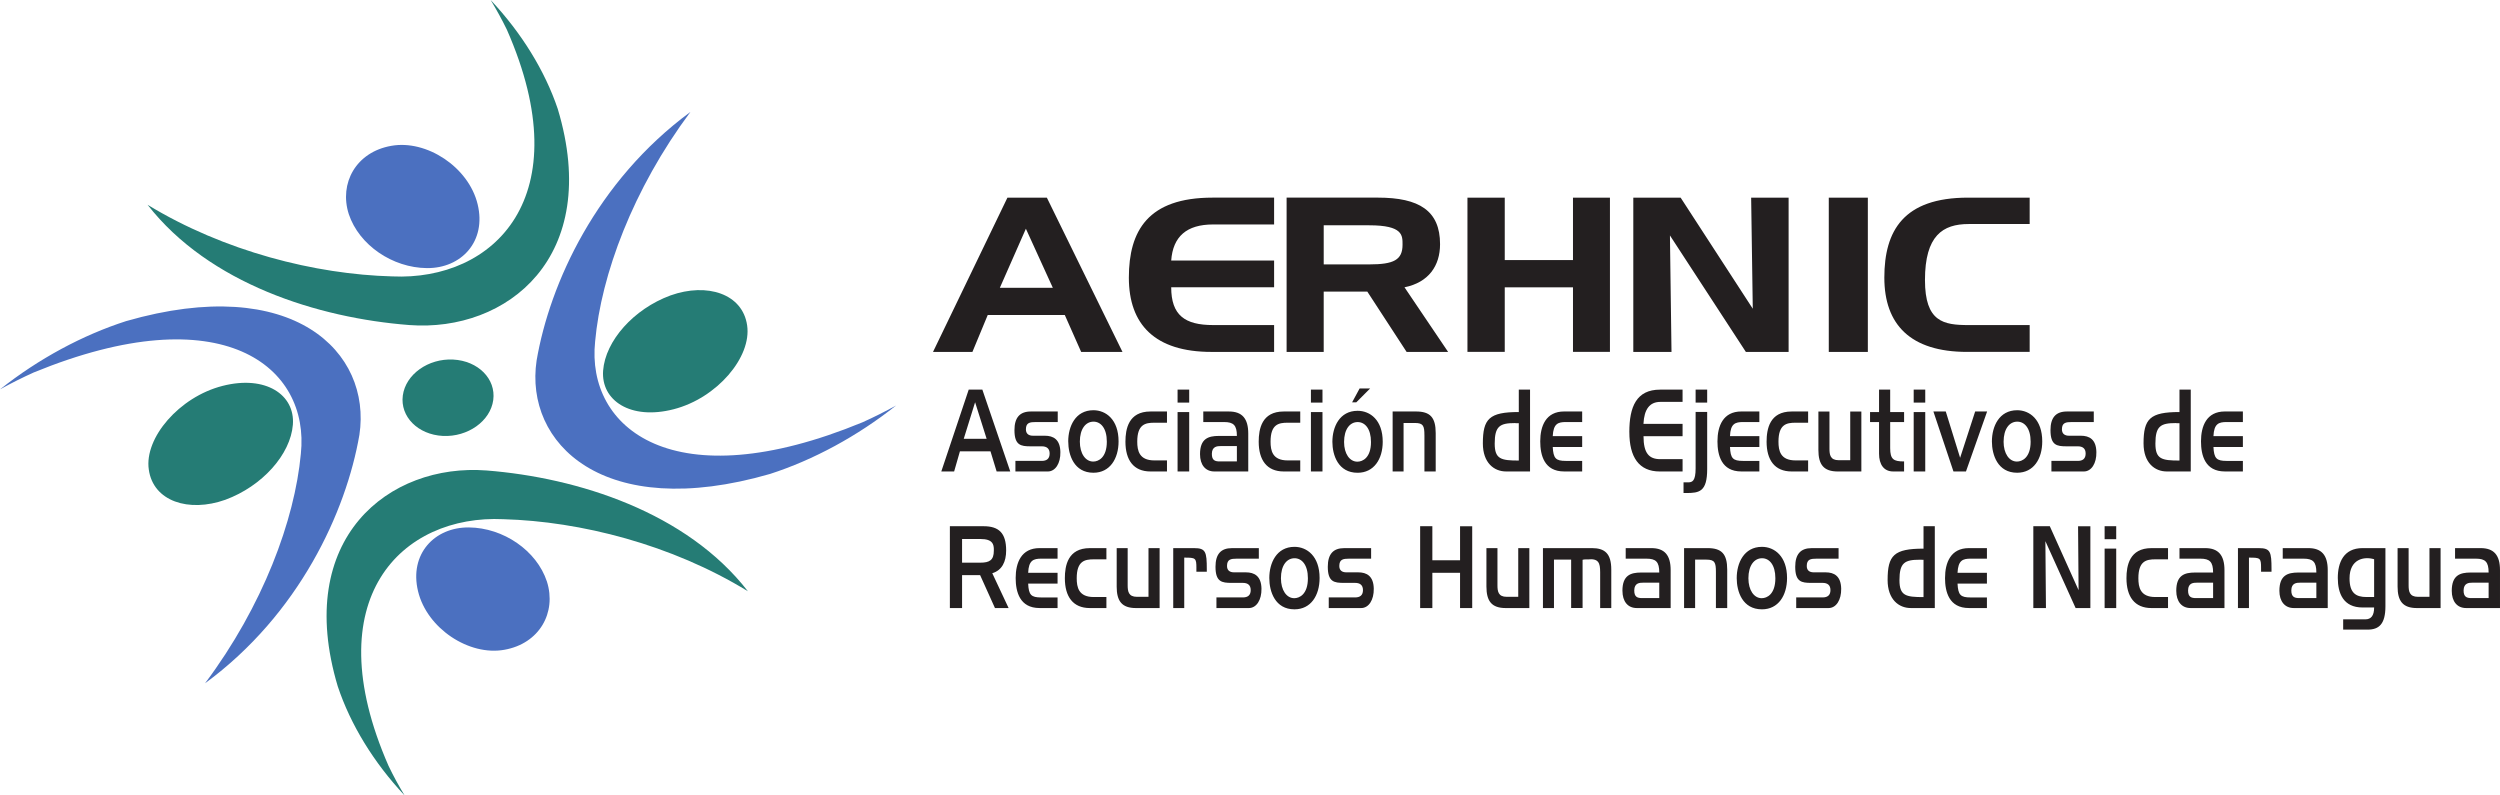 <svg xmlns="http://www.w3.org/2000/svg" width="400" height="127.277"><path d="M78.502 0c.953 1.566 1.82 3.156 2.593 4.738C92.92 31.596 78.97 44.97 62.76 44.224c-12.296-.324-26.904-4-39.15-11.46 9.836 12.624 27.28 18.116 41.87 19.244 15.615 1.18 30.91-10.866 23.76-34.583C87.18 11.32 83.442 5.25 78.5 0" fill="#257c75"/><path d="M76.42 32.675c1.452 5.953-2.614 10.27-8.11 10.222-5.52-.05-10.85-3.683-12.503-8.632-1.586-4.945 1.164-9.945 6.793-10.93 5.632-1.02 12.382 3.387 13.82 9.34M143.385 64.873c-1.792.984-3.585 1.89-5.386 2.695-30.26 12.483-44.252.96-42.776-12.953.96-10.608 6.016-24.326 15.246-36.708-15.035 11.07-22.51 27.46-24.612 39.775-1.97 13.198 10.593 25.896 37.357 18.147 6.953-2.25 13.972-6.04 20.17-10.957" fill="#4b70c0"/><path d="M107.78 65.48c-6.92 1.784-11.63-1.42-11.283-6.172.36-4.78 4.894-9.875 10.784-12.04 5.872-2.092 11.544-.26 12.262 4.798.746 5.078-4.84 11.64-11.76 13.413M64.74 127.277c-.95-1.562-1.818-3.16-2.575-4.742-11.777-26.87 2.203-40.243 18.405-39.462 12.288.344 26.893 4.04 39.095 11.53-9.8-12.65-27.213-18.174-41.802-19.326-15.605-1.2-30.928 10.83-23.82 34.544 2.048 6.134 5.75 12.184 10.696 17.457" fill="#257c75"/><path d="M66.886 94.595c-1.433-5.945 2.637-10.26 8.14-10.206 5.512.05 10.844 3.697 12.48 8.658 1.574 4.945-1.183 9.933-6.82 10.92-5.628 1.017-12.37-3.405-13.8-9.373M0 62.298c1.78-.984 3.582-1.883 5.386-2.7 30.28-12.428 44.248-.882 42.748 13.028-.988 10.612-6.062 24.33-15.327 36.7 15.057-11.042 22.572-27.44 24.697-39.75 1.992-13.203-10.546-25.913-37.322-18.2C13.23 53.612 6.202 57.385 0 62.3" fill="#4b70c0"/><path d="M35.597 61.745c6.925-1.777 11.632 1.43 11.264 6.195-.37 4.777-4.908 9.855-10.806 12.023-5.863 2.085-11.543.246-12.246-4.828-.746-5.058 4.867-11.624 11.79-13.39M78.92 64.003c-.456 3.38-4.077 5.94-8.06 5.746-3.985-.204-6.864-3.09-6.41-6.47.456-3.386 4.077-5.956 8.06-5.75 3.985.204 6.864 3.094 6.41 6.473" fill="#257c75"/><path d="M168.45 46.044l-4.308-9.448-4.164 9.448h8.472zm-19.167 10.262l11.906-24.683h6.307l12.1 24.683h-6.612l-2.617-5.906h-12.33l-2.45 5.906h-6.305zM203.856 35.913h-9.765c-4.217 0-6.42 1.922-6.698 5.77h16.464v4.284h-16.464c0 4.46 2.168 6.043 6.7 6.043h9.764v4.297h-10.01c-9.067 0-13.23-4.387-13.23-11.88 0-7.514 3.066-12.806 13.393-12.806h9.846v4.293zM211.794 36.047v6.257h7.29c3.94 0 5.323-.722 5.323-3.163 0-1.468.085-3.093-5.324-3.093h-7.29zm-5.937 20.26V31.62h14.612c6.608 0 9.94 2.095 9.94 7.446 0 3.45-1.812 6.117-5.69 6.902l6.98 10.34h-6.64l-6.286-9.648h-6.98v9.647h-5.937zM234.792 31.622h5.968v9.992h10.917v-9.992h5.914v24.682h-5.913V45.97H240.76v10.334h-5.968V31.622zM261.328 56.305V31.623h7.574l11.542 17.773-.26-17.773h5.994v24.682h-6.84L267.19 37.67l.25 18.635h-6.11zM298.855 56.307h-6.25V31.625h6.25v24.682zM324.748 35.845h-9.77c-4.136 0-6.983 1.85-6.983 8.96 0 6.695 2.96 7.207 6.984 7.207h9.768v4.292h-10.02c-9.065 0-13.233-4.386-13.233-11.878 0-7.515 3.07-12.804 13.398-12.804h9.855v4.223zM154.2 70.205h3.66l-1.844-5.847-1.816 5.847zm4.277 2.008h-4.89l-.926 3.223h-2.054l4.387-13.097h2.183l4.465 13.096h-2.18l-.983-3.223zM162.466 75.435v-1.692h4.222c.777 0 1.254-.343 1.254-1.183 0-.8-.477-1.148-1.254-1.148h-1.81c-1.545 0-2.565-.164-2.565-2.59 0-2 .852-2.984 2.625-2.984h4.3v1.69h-3.523c-.925 0-1.57.09-1.57 1.165 0 .734.47 1.023 1.14 1.023h1.895c1.348 0 2.45.582 2.48 2.62.036 1.79-.793 3.1-2.015 3.1h-5.18zM172.776 70.667c0 1.906.898 3.183 2.144 3.183.836 0 2.172-.63 2.172-3.183 0-2.153-.97-3.203-2.13-3.203-1.253 0-2.186 1.156-2.186 3.203m-1.86-.043c0-2.375 1.13-4.988 4.032-4.988 1.996 0 4.023 1.492 4.023 4.988 0 2.804-1.413 5.015-4.022 5.015-3.102 0-4.03-2.845-4.03-5.016M180.07 70.667c0-2.012.48-4.828 4-4.828h2.647v1.796h-2.023c-1.445 0-2.734.257-2.734 3.03 0 1.434.308 3 2.734 3h2.023v1.77h-2.648c-2.716 0-4-1.844-4-4.77M188.412 65.927h1.86v9.51h-1.86v-9.51zm0-3.586h1.86v2.08h-1.86v-2.08zM195.304 71.373c-.523 0-1.39.04-1.406 1.222-.016 1.07.516 1.234 1.254 1.234h2.75v-2.457h-2.598zm-3.3 1.292c0-2.472 1.312-2.917 3.003-2.917h2.895c0-1.71-.54-2.22-2.043-2.22h-3.333v-1.69h4.1c2.114 0 3.095 1.125 3.095 3.53v6.067H194.3c-1.433 0-2.296-1.055-2.296-2.77M201.392 70.667c0-2.012.48-4.828 4.004-4.828h2.644v1.796h-2.027c-1.437 0-2.723.257-2.723 3.03 0 1.434.3 3 2.723 3h2.027v1.77h-2.644c-2.715 0-4.004-1.844-4.004-4.77M209.747 65.927h1.85v9.51h-1.85v-9.51zm0-3.586h1.85v2.08h-1.85v-2.08zM216.337 64.373l1.2-2.215h1.68l-2.212 2.215h-.668zm-1.285 6.347c0 1.875.887 3.148 2.133 3.148.832 0 2.172-.62 2.172-3.148 0-2.14-.965-3.19-2.133-3.19-1.25 0-2.172 1.155-2.172 3.19m-1.87-.04c0-2.35 1.136-4.952 4.034-4.952 2 0 4.02 1.473 4.02 4.953 0 2.77-1.407 4.962-4.02 4.962-3.11 0-4.035-2.816-4.035-4.96M227.906 69.637c0-1.492-.18-1.96-1.515-1.96h-1.82v7.757h-1.75v-9.597h3.735c2.258 0 3.156.93 3.156 3.464v6.134h-1.804v-5.797zM242.386 67.692c-2.41 0-3.234.496-3.234 3.28 0 2.497 1.02 2.715 3.855 2.715v-5.972c-.395 0-.527 0-.62-.023m-5.13 3.25c0-3.934 1.012-5.016 5.75-5.016V62.34h1.8v13.093h-3.847c-1.894 0-3.703-1.363-3.703-4.492M246.437 70.625c0-2.453.898-4.79 3.824-4.79h2.887v1.692h-2.6c-1.26 0-2.01.247-2.11 2.258h4.71v1.73h-4.71c.1 1.825.48 2.23 2.093 2.23h2.617v1.688h-2.886c-3.183 0-3.823-2.61-3.823-4.808M260.692 69.126c0-4.04 1.132-6.785 4.925-6.785h3.594v1.962h-3.562c-1.683 0-2.585 1.156-2.695 3.515h6.258v1.97h-6.25c0 2.73.884 3.678 2.688 3.678h3.563v1.97h-3.648c-3.343 0-4.87-2.298-4.87-6.31M271.298 62.34h1.85v2.08h-1.85v-2.08zm-1.933 16.543v-1.707h.75c.675 0 1.183-.25 1.183-2.218v-9.054h1.85v9.163c0 3.625-1.272 3.816-3.354 3.816h-.43zM274.794 70.625c0-2.453.898-4.79 3.82-4.79h2.883v1.692H278.9c-1.26 0-2.024.247-2.102 2.258h4.7v1.73h-4.7c.078 1.825.468 2.23 2.082 2.23h2.617v1.688h-2.883c-3.187 0-3.82-2.61-3.82-4.808M282.655 70.667c0-2.012.485-4.828 4.008-4.828h2.636v1.796h-2.024c-1.437 0-2.72.257-2.72 3.03 0 1.434.298 3 2.72 3h2.023v1.77h-2.637c-2.72 0-4.008-1.844-4.008-4.77M290.944 71.975V65.84h1.77v5.932c0 .98.116 1.863 1.49 1.863h1.833V65.84h1.78v9.596h-3.768c-2.266 0-3.106-1.102-3.106-3.46M300.648 72.56v-5.032h-1.44v-1.602h1.44V62.34h1.78v3.586h2.227v1.602h-2.226v4.17c0 1.81.558 2.13 2.175 2.13h.05v1.606h-1.738c-1.476 0-2.27-1.078-2.27-2.875M306.19 65.927h1.85v9.51h-1.85v-9.51zm0-3.586h1.85v2.08h-1.85v-2.08zM312.553 75.435l-3.21-9.597h1.98l2.296 7.41 2.406-7.41h1.913l-3.383 9.597h-2.004zM320.575 70.667c0 1.906.898 3.183 2.136 3.183.83 0 2.19-.63 2.19-3.183 0-2.153-.974-3.203-2.134-3.203-1.265 0-2.19 1.156-2.19 3.203m-1.872-.043c0-2.375 1.14-4.988 4.04-4.988 2.002 0 4.014 1.492 4.014 4.988 0 2.804-1.394 5.015-4.015 5.015-3.11 0-4.04-2.845-4.04-5.016M328.227 75.435v-1.692h4.23c.77 0 1.246-.343 1.246-1.183 0-.8-.477-1.148-1.246-1.148h-1.812c-1.55 0-2.567-.164-2.567-2.59 0-2 .848-2.984 2.63-2.984h4.296v1.69h-3.527c-.926 0-1.57.09-1.57 1.165 0 .734.48 1.023 1.14 1.023h1.894c1.35 0 2.45.582 2.478 2.62.04 1.79-.785 3.1-2.012 3.1h-5.18zM348.107 67.692c-2.417 0-3.242.496-3.242 3.28 0 2.497 1.012 2.715 3.852 2.715v-5.972c-.383 0-.516 0-.61-.023m-5.14 3.25c0-3.934 1.016-5.016 5.75-5.016V62.34h1.804v13.093h-3.85c-1.894 0-3.703-1.363-3.703-4.492M352.158 70.625c0-2.453.887-4.79 3.82-4.79h2.883v1.692h-2.6c-1.254 0-2.02.247-2.11 2.258h4.71v1.73h-4.71c.09 1.825.49 2.23 2.094 2.23h2.617v1.688h-2.88c-3.19 0-3.822-2.61-3.822-4.808M158.73 86.836c-.3-.382-.854-.597-1.886-.597h-2.913v3.788h2.914c1.504 0 2.168-.414 2.168-1.918v-.313c-.015-.343-.07-.69-.28-.96m-1.915 5.183h-2.886v5.27h-1.952V84.195h5.394c2.45 0 3.61 1.094 3.61 3.88 0 1.803-.66 3.17-2.22 3.64l2.613 5.573h-2.183l-2.375-5.27zM162.507 92.478c0-2.45.9-4.78 3.82-4.78h2.883v1.686h-2.59c-1.26 0-2.03.246-2.113 2.262h4.703v1.726h-4.703c.082 1.824.48 2.22 2.09 2.22h2.613v1.694h-2.883c-3.175 0-3.82-2.605-3.82-4.808M170.377 92.516c0-2.004.476-4.816 4-4.816h2.648v1.793h-2.03c-1.44 0-2.72.262-2.72 3.023 0 1.438.297 3.008 2.72 3.008h2.03v1.765h-2.648c-2.715 0-4-1.844-4-4.774M178.67 93.832V87.7h1.757v5.93c0 .98.12 1.862 1.488 1.862h1.844V87.7h1.78v9.59h-3.766c-2.28 0-3.105-1.107-3.105-3.458M191.425 90.883c0-1.617-.125-1.664-1.946-1.664v8.07h-1.762V87.7h3.347c1.852 0 2.024.594 2.024 3.363v.414h-1.665v-.594zM194.63 97.288v-1.7h4.233c.77 0 1.25-.34 1.25-1.17 0-.81-.48-1.157-1.25-1.157h-1.81c-1.553 0-2.573-.15-2.573-2.577 0-2.015.848-2.984 2.633-2.984h4.3v1.686h-3.53c-.922 0-1.56.09-1.56 1.168 0 .73.466 1.02 1.138 1.02h1.883c1.344 0 2.46.586 2.492 2.62.032 1.782-.796 3.094-2.02 3.094h-5.186zM204.95 92.516c0 1.914.9 3.195 2.133 3.195.84 0 2.18-.628 2.18-3.194 0-2.14-.97-3.2-2.133-3.2-1.257 0-2.18 1.16-2.18 3.2m-1.862-.04c0-2.362 1.132-4.983 4.027-4.983 2.003 0 4.02 1.5 4.02 4.984 0 2.808-1.403 5.015-4.02 5.015-3.098 0-4.027-2.835-4.027-5.015M212.6 97.288v-1.7h4.22c.774 0 1.255-.34 1.255-1.17 0-.81-.48-1.157-1.254-1.157h-1.804c-1.55 0-2.57-.15-2.57-2.577 0-2.015.856-2.984 2.625-2.984h4.306v1.686h-3.524c-.925 0-1.566.09-1.566 1.168 0 .73.457 1.02 1.137 1.02h1.894c1.344 0 2.45.586 2.484 2.62.03 1.782-.792 3.094-2.026 3.094H212.6zM233.61 91.646h-4.434v5.64h-1.953v-13.09h1.953v5.446h4.433v-5.445h1.944v13.09h-1.945v-5.64zM237.828 93.832V87.7h1.765v5.93c0 .98.114 1.862 1.485 1.862h1.84V87.7h1.776v9.59h-3.76c-2.278 0-3.106-1.107-3.106-3.458M256.023 91.505c0-1.422-.247-2.19-1.985-1.996h-.375c-.125 0-.23 0-.45.058v7.718h-1.83V89.54h-2.747v7.746h-1.765v-9.59h7.81c2.07 0 3.124.84 3.124 3.454v6.136h-1.78v-5.78zM262.885 93.23c-.528 0-1.387.03-1.403 1.218-.015 1.074.512 1.246 1.25 1.246h2.75V93.23h-2.597zm-3.297 1.296c0-2.48 1.308-2.922 2.996-2.922h2.898c0-1.71-.535-2.218-2.047-2.218h-3.324v-1.688h4.103c2.105 0 3.09 1.12 3.09 3.52v6.07h-5.422c-1.43 0-2.292-1.05-2.292-2.762M274.546 91.505c0-1.492-.18-1.964-1.504-1.964h-1.824v7.746h-1.766v-9.59h3.754c2.25 0 3.148.92 3.148 3.454v6.136h-1.808v-5.78zM279.745 92.516c0 1.914.895 3.195 2.133 3.195.836 0 2.18-.628 2.18-3.194 0-2.14-.965-3.2-2.13-3.2-1.253 0-2.183 1.16-2.183 3.2m-1.87-.04c0-2.362 1.14-4.983 4.038-4.983 1.996 0 4.015 1.5 4.015 4.984 0 2.808-1.406 5.015-4.015 5.015-3.113 0-4.04-2.835-4.04-5.015M287.393 97.288v-1.7h4.226c.773 0 1.253-.34 1.253-1.17 0-.81-.48-1.157-1.254-1.157h-1.817c-1.543 0-2.566-.15-2.566-2.577 0-2.015.86-2.984 2.636-2.984h4.3v1.686h-3.526c-.926 0-1.563.09-1.563 1.168 0 .73.453 1.02 1.133 1.02h1.89c1.348 0 2.446.586 2.485 2.62.03 1.782-.793 3.094-2.02 3.094h-5.18zM307.144 89.556c-2.406 0-3.23.488-3.23 3.266 0 2.503 1.02 2.714 3.85 2.714v-5.968c-.382 0-.514 0-.62-.012m-5.125 3.234c0-3.94 1.01-5.007 5.745-5.007v-3.586h1.805v13.09h-3.852c-1.894 0-3.7-1.364-3.7-4.497M311.206 92.478c0-2.45.895-4.78 3.82-4.78h2.883v1.686h-2.595c-1.257 0-2.015.246-2.11 2.262h4.704v1.726h-4.704c.094 1.824.48 2.22 2.086 2.22h2.617v1.694h-2.884c-3.187 0-3.82-2.605-3.82-4.808M327.262 86.584l.09 10.703h-2.02v-13.09h2.637l4.604 10.235-.082-10.234h1.968v13.09h-2.36l-4.838-10.704zM336.74 87.78h1.855v9.508h-1.856V87.78zm0-3.584h1.855v2.08h-1.856v-2.08zM340.234 92.516c0-2.004.477-4.816 4-4.816h2.65v1.793h-2.033c-1.432 0-2.71.262-2.71 3.023 0 1.438.294 3.008 2.71 3.008h2.033v1.765h-2.65c-2.713 0-4-1.844-4-4.774M351.495 93.23c-.528 0-1.387.03-1.403 1.218-.015 1.074.516 1.246 1.258 1.246h2.746V93.23h-2.6zm-3.293 1.296c0-2.48 1.308-2.922 3-2.922h2.894c0-1.71-.54-2.218-2.043-2.218h-3.335v-1.688h4.105c2.1 0 3.093 1.12 3.093 3.52v6.07h-5.425c-1.425 0-2.288-1.05-2.288-2.762M361.77 90.883c0-1.617-.116-1.664-1.936-1.664v8.07h-1.762V87.7h3.344c1.855 0 2.027.594 2.027 3.363v.414h-1.672v-.594zM368.012 93.23c-.512 0-1.39.03-1.4 1.218-.014 1.074.525 1.246 1.26 1.246h2.745V93.23h-2.605zm-3.31 1.296c0-2.48 1.32-2.922 3.02-2.922h2.895c0-1.71-.54-2.218-2.047-2.218h-3.332v-1.688h4.105c2.102 0 3.094 1.12 3.094 3.52v6.07h-5.425c-1.426 0-2.31-1.05-2.31-2.762M375.927 92.54c0 2.33 1 2.983 2.7 2.983h1.233v-6.046c-1.582-.484-3.933-.047-3.933 3.062m-1.02 8.202v-1.645h3.547c.914 0 1.406-.586 1.406-1.898h-1.844c-3.1 0-3.968-2.278-3.968-4.73 0-2.427.906-4.77 3.968-4.77h3.652v9.308c0 2.828-1.015 3.734-2.843 3.734h-3.918zM383.613 93.832V87.7h1.765v5.93c0 .98.125 1.862 1.5 1.862h1.836V87.7h1.78v9.59h-3.768c-2.273 0-3.113-1.107-3.113-3.458M395.582 93.23c-.52 0-1.382.03-1.406 1.218-.015 1.074.524 1.246 1.254 1.246h2.75V93.23h-2.598zm-3.3 1.296c0-2.48 1.32-2.922 3.007-2.922h2.89c0-1.71-.535-2.218-2.04-2.218h-3.33v-1.688h4.096c2.114 0 3.094 1.12 3.094 3.52v6.07h-5.418c-1.433 0-2.3-1.05-2.3-2.762" fill="#231f20"/></svg>